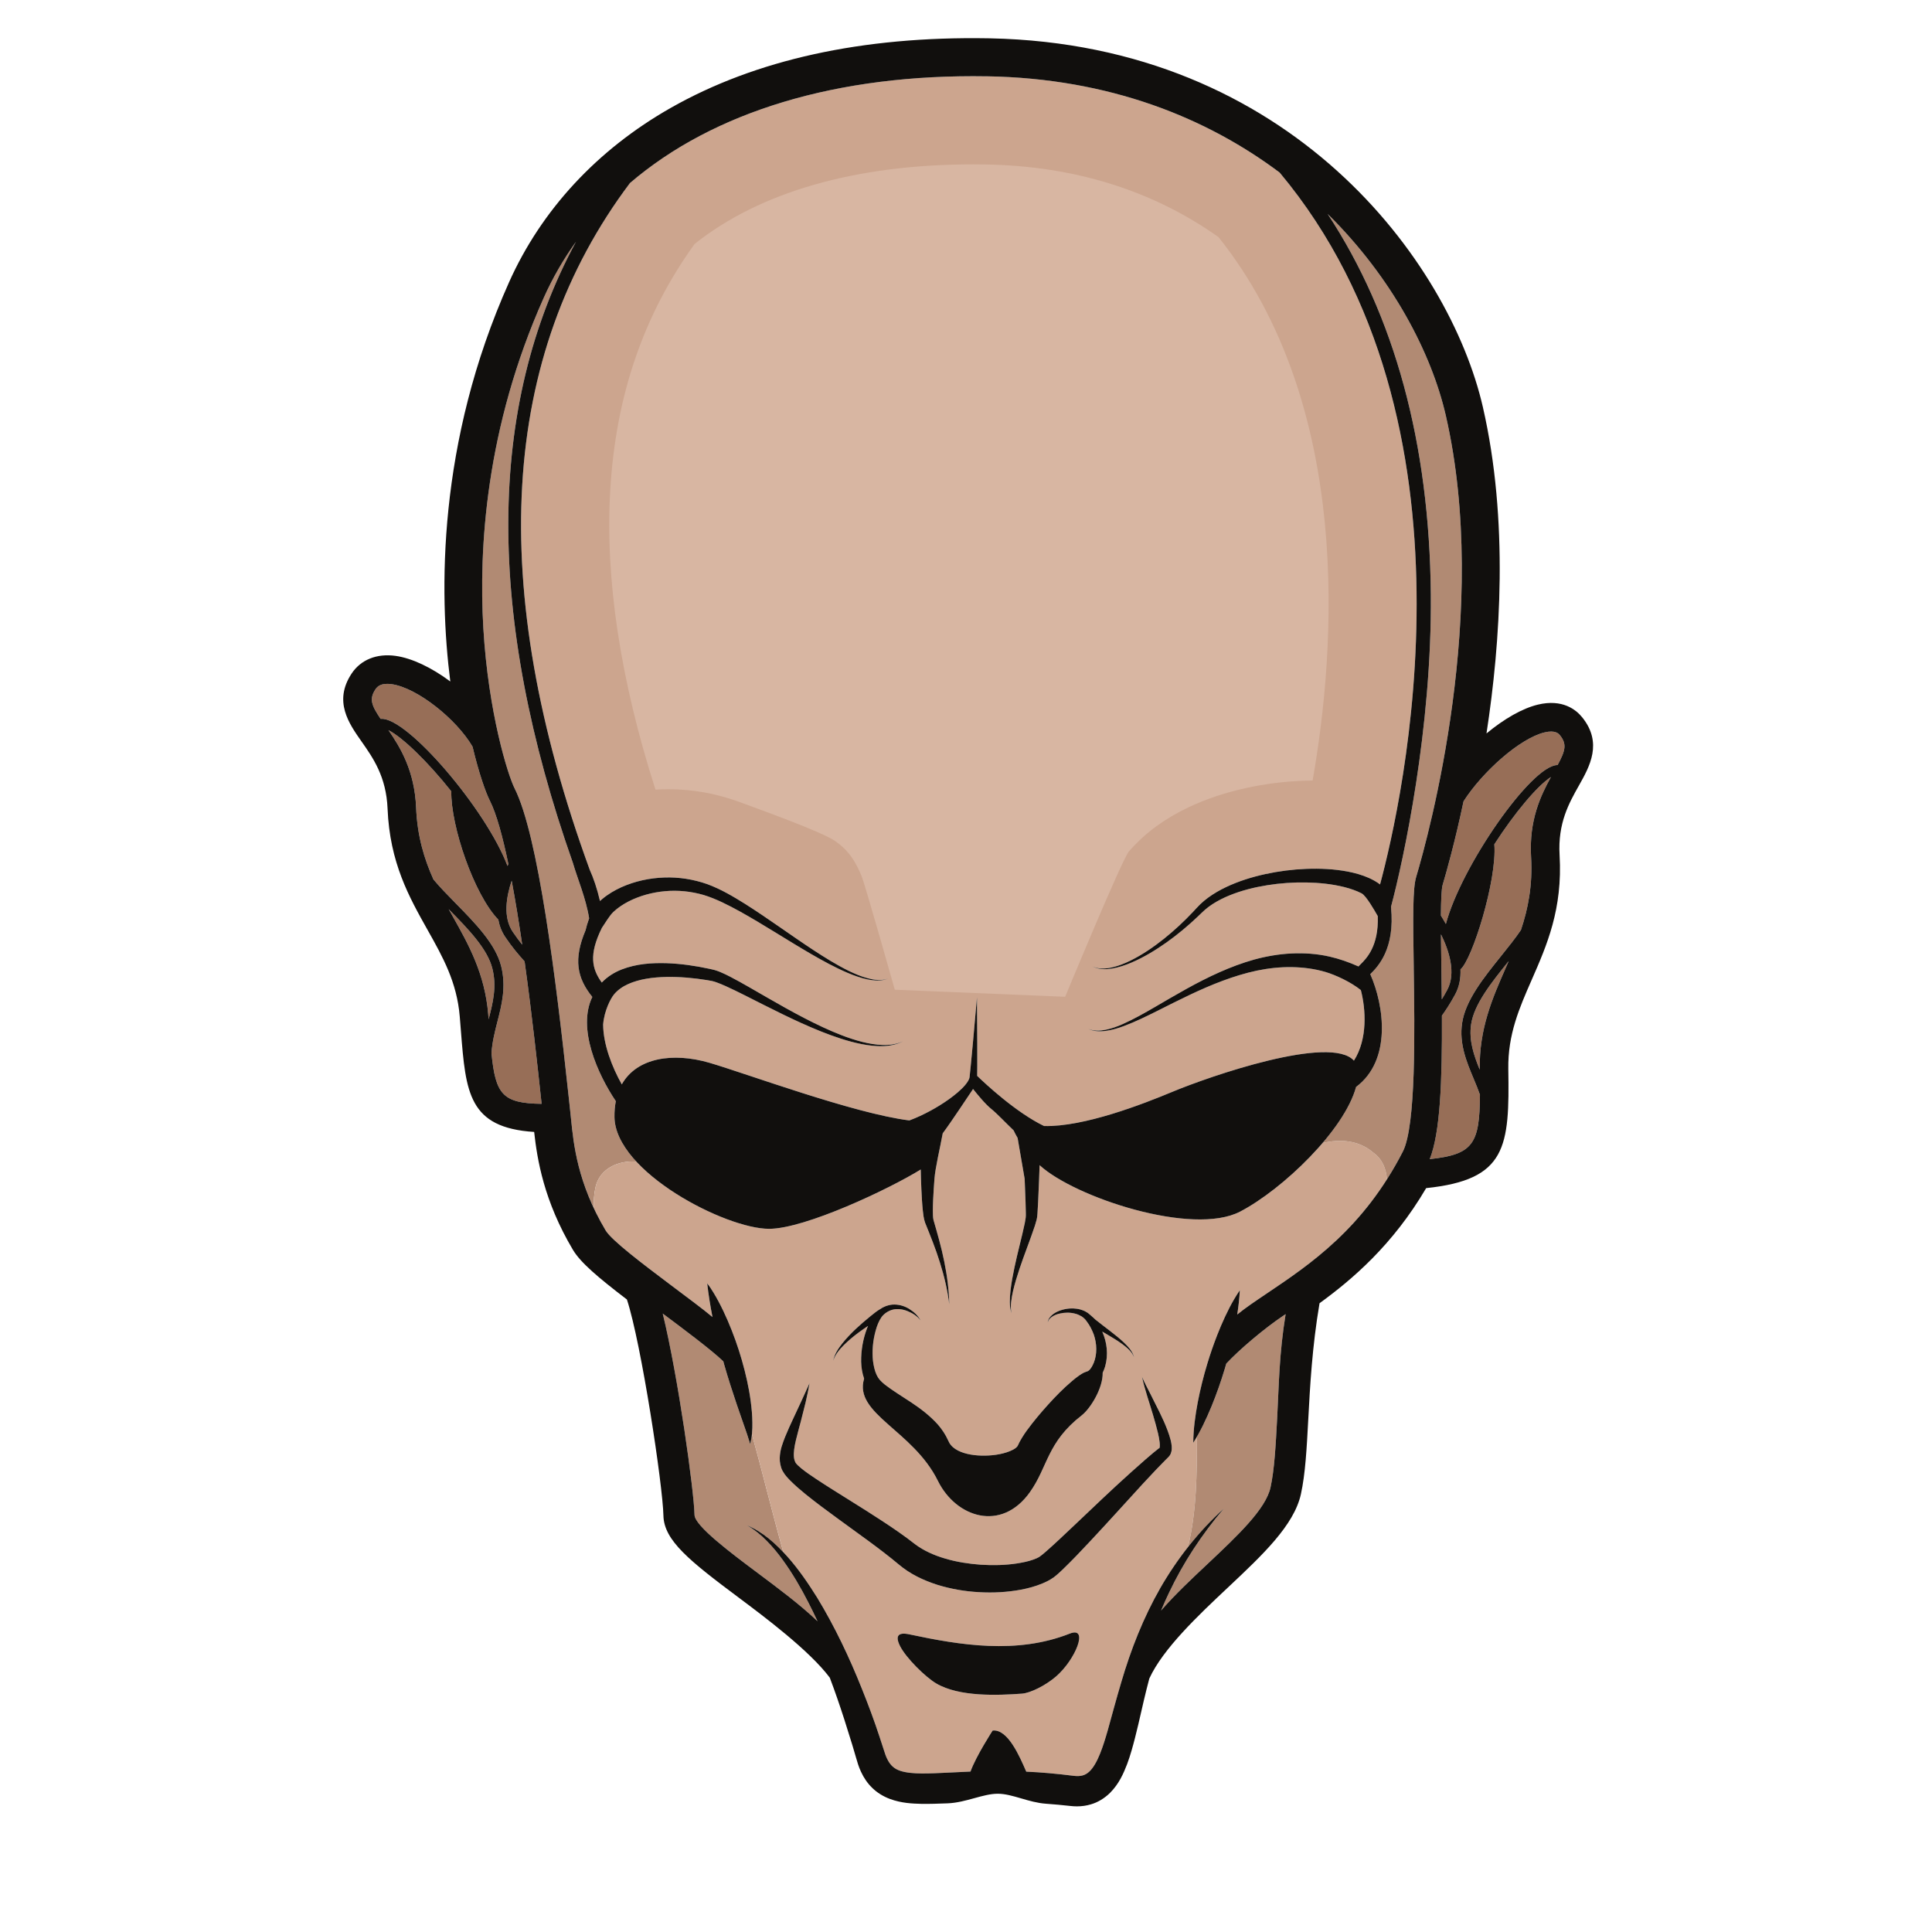 <?xml version="1.0" encoding="UTF-8" standalone="no"?>
<!-- Created with Inkscape (http://www.inkscape.org/) -->

<svg
   version="1.1"
   id="svg2"
   width="800"
   height="800"
   viewBox="0 0 800 800"
   sodipodi:docname="bald-head-publicdomainvectors.org.svg"
   inkscape:version="1.2 (dc2aedaf03, 2022-05-15)"
   xmlns:inkscape="http://www.inkscape.org/namespaces/inkscape"
   xmlns:sodipodi="http://sodipodi.sourceforge.net/DTD/sodipodi-0.dtd"
   xmlns="http://www.w3.org/2000/svg"
   xmlns:svg="http://www.w3.org/2000/svg">
  <defs
     id="defs6">
    <clipPath
       clipPathUnits="userSpaceOnUse"
       id="clipPath18">
      <path
         d="M 0,600 H 600 V 0 H 0 Z"
         id="path16" />
    </clipPath>
  </defs>
  <sodipodi:namedview
     id="namedview4"
     pagecolor="#ffffff"
     bordercolor="#000000"
     borderopacity="0.25"
     inkscape:showpageshadow="2"
     inkscape:pageopacity="0.0"
     inkscape:pagecheckerboard="0"
     inkscape:deskcolor="#d1d1d1"
     showgrid="false"
     inkscape:zoom="1.04625"
     inkscape:cx="400"
     inkscape:cy="400.4779"
     inkscape:window-width="1920"
     inkscape:window-height="1017"
     inkscape:window-x="-8"
     inkscape:window-y="-8"
     inkscape:window-maximized="1"
     inkscape:current-layer="g10">
    <inkscape:page
       x="0"
       y="0"
       id="page8"
       width="800"
       height="800" />
  </sodipodi:namedview>
  <g
     id="g10"
     inkscape:groupmode="layer"
     inkscape:label="Page 1"
     transform="matrix(1.333,0,0,-1.333,0,800)">
    <g
       id="g12">
      <g
         id="g14"
         clip-path="url(#clipPath18)">
        <g
           id="g20"
           transform="translate(233.033,151.576)">
          <path
             d="m 0,0 c -0.663,2.158 -1.309,4.159 -2.057,6.195 l -2.102,6.073 c -1.359,4.053 -2.693,8.124 -3.861,12.242 -0.114,0.4 -0.223,0.801 -0.335,1.202 -3.861,3.682 -12.497,10.117 -18.805,14.826 4.83,-19.799 9.723,-55.143 9.87,-62.55 0.067,-3.411 11.349,-11.845 19.585,-18.004 6.769,-5.062 13.225,-9.876 18.625,-15.021 -0.913,1.952 -1.854,3.891 -2.837,5.807 -2.344,4.599 -4.948,9.072 -7.976,13.247 -1.513,2.085 -3.151,4.085 -4.968,5.917 -1.806,1.843 -3.819,3.5 -6.09,4.803 4.346,-1.776 8.015,-4.905 11.248,-8.331 C 6.805,-21.128 3.96,-9.311 0.543,3.08 0.471,2.049 0.229,0.99 0,0"
             style="fill:#b18a73;fill-opacity:1;fill-rule:nonzero;stroke:none"
             id="path22" />
        </g>
        <g
           id="g24"
           transform="translate(184.993,231.383)">
          <path
             d="M 0,0 C 1.257,5.656 6.928,8.364 12.707,7.919 8.615,12.33 5.952,17.071 5.882,21.761 5.855,23.555 6.007,25.198 6.3,26.712 0.614,35.163 -5.726,49.336 -1,59.083 -5.766,64.989 -6.934,70.774 -3.067,79.869 l -0.012,-0.001 c 0.164,0.808 0.6,2.26 1.09,3.638 -0.987,6.251 -3.713,12.566 -5.021,17.146 h 0.002 c -27.018,76.666 -26.869,141.675 0.941,193.03 -3.881,-5.417 -7.243,-11.212 -10.01,-17.398 -18.127,-40.522 -20.214,-78.177 -18.773,-102.63 1.557,-26.396 7.657,-45.711 9.702,-49.76 7.336,-14.52 12.825,-58.749 16.788,-95.657 C -8.168,26.443 -8,24.872 -7.855,23.561 -7.777,22.846 -7.7,22.089 -7.62,21.292 -6.943,14.58 -5.957,4.972 -0.467,-6.655 -0.635,-4.48 -0.498,-2.242 0,0"
             style="fill:#b18a73;fill-opacity:1;fill-rule:nonzero;stroke:none"
             id="path26" />
        </g>
        <g
           id="g28"
           transform="translate(363.701,148.656)">
          <path
             d="M 0,0 C -0.095,-0.244 -0.239,-0.517 -0.44,-0.779 -0.53,-0.909 -0.662,-1.04 -0.782,-1.161 L -0.939,-1.316 -1.463,-1.837 -2.506,-2.898 -4.595,-5.049 C -5.98,-6.498 -7.352,-7.972 -8.717,-9.454 l -8.169,-8.957 c -2.725,-2.992 -5.469,-5.976 -8.249,-8.943 -2.785,-2.982 -5.559,-5.911 -8.612,-8.842 -0.802,-0.747 -1.513,-1.446 -2.627,-2.291 -0.758,-0.545 -1.249,-0.79 -1.833,-1.116 -0.561,-0.28 -1.127,-0.556 -1.682,-0.779 -2.234,-0.934 -4.419,-1.498 -6.61,-1.927 -4.375,-0.808 -8.724,-1.035 -13.065,-0.782 -4.338,0.232 -8.665,0.966 -12.915,2.273 -4.22,1.349 -8.441,3.281 -12.091,6.385 -5.94,4.968 -12.621,9.589 -19.144,14.382 -3.283,2.393 -6.558,4.819 -9.785,7.422 -1.605,1.33 -3.194,2.656 -4.76,4.238 -0.783,0.831 -1.556,1.563 -2.352,2.982 -0.22,0.392 -0.307,0.687 -0.43,1.018 -0.102,0.332 -0.199,0.664 -0.264,1.001 -0.133,0.67 -0.196,1.346 -0.179,1.985 0.074,2.577 0.916,4.599 1.666,6.548 0.794,1.937 1.625,3.791 2.493,5.63 1.737,3.671 3.423,7.345 5.104,11.066 -0.344,-2.013 -0.787,-4.003 -1.231,-5.997 -0.476,-1.984 -0.984,-3.962 -1.495,-5.932 -0.509,-1.968 -1.084,-3.913 -1.524,-5.832 -0.447,-1.898 -0.765,-3.835 -0.59,-5.327 0.037,-0.374 0.125,-0.706 0.232,-1.018 0.05,-0.157 0.122,-0.302 0.186,-0.449 0.077,-0.133 0.162,-0.317 0.218,-0.351 0.239,-0.329 0.952,-1.017 1.638,-1.565 1.417,-1.161 3.066,-2.275 4.707,-3.362 3.297,-2.195 6.734,-4.302 10.156,-6.452 3.427,-2.145 6.878,-4.293 10.294,-6.548 3.428,-2.242 6.825,-4.566 10.168,-7.187 2.659,-2.005 5.95,-3.492 9.455,-4.5 3.503,-1.039 7.226,-1.61 10.965,-1.883 3.739,-0.229 7.538,-0.168 11.148,0.381 1.79,0.276 3.575,0.628 5.109,1.186 0.394,0.131 0.745,0.285 1.1,0.433 0.311,0.147 0.729,0.355 0.795,0.401 0.524,0.346 1.317,1.011 2.019,1.616 2.919,2.539 5.841,5.37 8.774,8.12 l 8.811,8.353 c 2.939,2.794 5.94,5.535 8.966,8.264 1.513,1.365 3.037,2.722 4.584,4.064 l 2.347,1.998 1.213,0.971 0.615,0.481 0.075,0.058 c 0.028,0.121 0.053,0.28 0.058,0.447 0.018,0.376 -0.003,0.811 -0.052,1.259 -0.097,0.902 -0.283,1.854 -0.502,2.806 -0.454,1.907 -1.007,3.84 -1.576,5.775 -1.142,3.867 -2.517,7.722 -3.392,11.711 0.832,-1.856 1.763,-3.652 2.698,-5.456 C -5.32,16.5 -4.414,14.681 -3.52,12.843 -2.622,11.004 -1.759,9.141 -1.025,7.175 -0.656,6.19 -0.312,5.186 -0.04,4.097 0.094,3.55 0.207,2.979 0.268,2.344 0.306,1.698 0.37,1.001 0,0 m -35.676,-69.294 c -3.279,-2.82 -7.966,-5.131 -10.565,-5.319 -7.535,-0.545 -19.5,-1.051 -26.663,3.189 -3.385,2.004 -9.355,7.914 -11.196,11.563 -1.609,3.194 -0.63,4.408 2.87,3.664 15.816,-3.365 33.342,-6.271 49.852,0.239 6.054,2.388 1.723,-8.159 -4.298,-13.336 m -66.402,103.45 c 1.277,1.597 2.691,3.083 4.178,4.484 1.489,1.395 3.036,2.732 4.625,4.015 1.05,0.845 2.009,1.661 3.304,2.375 0.235,0.16 0.471,0.314 0.741,0.423 0.489,0.267 1.019,0.447 1.559,0.577 0.013,0.005 0.024,0.01 0.039,0.014 l -0.005,-0.006 c 0.375,0.088 0.756,0.157 1.133,0.197 1.885,0.134 3.699,-0.399 5.195,-1.307 1.493,-0.914 2.804,-2.133 3.61,-3.632 -1.039,1.336 -2.489,2.268 -3.989,2.873 -1.49,0.635 -3.13,0.842 -4.591,0.525 -1.43,-0.347 -2.765,-1.228 -3.586,-2.353 -0.844,-1.201 -1.427,-2.702 -1.835,-4.23 -0.85,-3.052 -1.146,-6.325 -0.814,-9.399 0.199,-1.523 0.526,-3.004 1.096,-4.254 0.165,-0.29 0.302,-0.604 0.473,-0.877 l 0.556,-0.745 0.746,-0.753 0.853,-0.729 c 4.897,-3.807 11.431,-6.778 16.46,-12.414 1.232,-1.439 2.337,-3.058 3.148,-4.881 l 0.432,-0.857 c 0.162,-0.215 0.279,-0.454 0.478,-0.653 0.34,-0.43 0.806,-0.804 1.313,-1.154 2.098,-1.397 5.17,-2.002 8.162,-2.067 3,-0.075 6.181,0.324 8.774,1.369 0.625,0.264 1.232,0.56 1.675,0.882 0.45,0.313 0.722,0.654 0.761,0.75 l 0.63,1.299 c 0.232,0.445 0.474,0.821 0.712,1.234 0.474,0.81 0.99,1.521 1.504,2.256 2.082,2.853 4.3,5.476 6.609,8.034 2.316,2.557 4.704,5.01 7.405,7.297 l 1.03,0.855 1.116,0.831 c 0.368,0.276 0.858,0.549 1.284,0.814 0.215,0.134 0.631,0.289 0.946,0.408 l 0.465,0.163 c 0.011,0.014 0.023,0.022 0.036,0.024 0.13,0.018 0.624,0.335 0.959,0.868 0.373,0.486 0.687,1.118 0.963,1.764 1.062,2.68 0.985,5.892 -0.011,8.776 -0.546,1.43 -1.239,2.848 -2.22,4.099 -0.452,0.683 -0.92,1.069 -1.528,1.51 -0.632,0.351 -1.311,0.699 -2.071,0.865 -1.499,0.399 -3.158,0.397 -4.728,0.027 -0.791,-0.167 -1.567,-0.448 -2.249,-0.885 -0.676,-0.426 -1.311,-1.037 -1.49,-1.884 0.031,0.867 0.582,1.648 1.229,2.222 0.652,0.594 1.432,1.035 2.25,1.361 1.642,0.647 3.445,0.912 5.266,0.701 0.914,-0.073 1.823,-0.356 2.703,-0.741 0.414,-0.246 0.864,-0.455 1.242,-0.777 0.17,-0.137 0.336,-0.28 0.495,-0.423 l 0.005,-10e-4 c 1.155,-1.049 1.004,-0.836 1.63,-1.469 1.442,-1.16 2.94,-2.286 4.429,-3.437 1.487,-1.153 2.978,-2.322 4.363,-3.624 1.346,-1.298 2.733,-2.773 3.192,-4.623 -0.689,1.767 -2.181,2.981 -3.645,4.081 -1.498,1.09 -3.095,2.046 -4.704,2.996 -0.509,0.301 -1.024,0.601 -1.537,0.9 1.469,-3.309 1.952,-7.156 0.893,-10.849 -0.208,-0.649 -0.441,-1.3 -0.757,-1.939 0.124,-4.746 -3.775,-11.099 -6.507,-13.223 -10.809,-8.406 -10.467,-15.931 -16.084,-23.848 -8.904,-12.551 -22.988,-7.863 -28.593,3.501 -7.771,15.752 -26.233,20.821 -22.92,31.732 -0.616,1.761 -0.866,3.524 -0.918,5.247 -0.047,3.661 0.591,7.19 1.88,10.533 0.083,0.205 0.176,0.408 0.265,0.612 -0.995,-0.666 -1.979,-1.348 -2.944,-2.058 -1.602,-1.191 -3.137,-2.468 -4.556,-3.87 -1.399,-1.402 -2.725,-2.969 -3.328,-4.912 0.37,2.006 1.543,3.792 2.798,5.38 M 62.876,93.463 C 58.33,97.36 52.607,97.71 47.131,96.438 39.57,87.582 29.51,79.301 21.546,75.139 6.749,67.406 -29.939,79.571 -40.766,89.551 l -0.149,-4.247 -0.306,-7.129 -0.204,-3.597 c -0.028,-0.324 -0.034,-0.583 -0.082,-0.959 -0.047,-0.408 -0.124,-0.732 -0.197,-1.068 -0.161,-0.636 -0.337,-1.238 -0.526,-1.821 -1.537,-4.613 -3.308,-8.953 -4.795,-13.446 -0.747,-2.237 -1.444,-4.491 -1.976,-6.782 -0.261,-1.146 -0.483,-2.301 -0.606,-3.469 -0.117,-1.165 -0.154,-2.355 0.138,-3.51 -0.423,1.115 -0.526,2.334 -0.544,3.528 -0.01,1.199 0.081,2.397 0.213,3.588 0.275,2.379 0.718,4.734 1.211,7.07 0.975,4.663 2.269,9.303 3.222,13.837 0.116,0.564 0.208,1.116 0.278,1.642 0.024,0.248 0.053,0.507 0.047,0.691 l -0.002,0.816 -0.088,3.512 -0.275,7.089 -2.19,12.709 c -0.505,0.849 -0.915,1.636 -1.241,2.352 -2.746,2.633 -5.214,5.275 -6.882,6.612 -1.935,1.552 -4.352,4.536 -5.721,6.248 -0.088,-0.14 -0.176,-0.278 -0.263,-0.413 -1.15,-1.655 -6.126,-9.277 -9.15,-13.362 -0.854,-4.593 -2.3,-10.65 -2.565,-14.063 -0.17,-2.201 -0.319,-4.402 -0.418,-6.593 -0.05,-1.095 -0.083,-2.187 -0.087,-3.263 0.002,-1.052 0.015,-2.201 0.19,-2.951 1.212,-4.212 2.483,-8.579 3.349,-12.957 0.899,-4.384 1.473,-8.838 1.56,-13.283 -0.545,4.414 -1.566,8.731 -2.891,12.941 -1.307,4.236 -2.948,8.269 -4.634,12.448 -0.466,1.381 -0.535,2.478 -0.681,3.633 -0.121,1.141 -0.209,2.269 -0.282,3.394 -0.143,2.249 -0.234,4.487 -0.307,6.724 -0.028,0.914 -0.041,1.825 -0.064,2.737 -9.643,-5.975 -35.851,-18.413 -47.107,-18.43 -9.784,-0.015 -30.457,9.277 -41.21,20.867 -5.779,0.444 -11.45,-2.263 -12.707,-7.919 -0.498,-2.242 -0.635,-4.481 -0.467,-6.656 1.033,-2.188 2.209,-4.441 3.591,-6.768 1.866,-3.142 11.73,-10.569 19.656,-16.537 6.041,-4.549 10.412,-7.77 13.552,-10.389 -0.683,3.423 -1.23,6.889 -1.649,10.447 0.722,-0.863 1.314,-1.818 1.896,-2.758 0.588,-0.941 1.121,-1.906 1.64,-2.873 1.035,-1.939 1.967,-3.915 2.837,-5.915 1.722,-4.005 3.192,-8.099 4.394,-12.282 1.197,-4.184 2.179,-8.437 2.76,-12.799 0.275,-2.184 0.499,-4.377 0.514,-6.61 0.032,-1.104 -0.019,-2.235 -0.12,-3.352 -0.003,-0.078 -0.016,-0.157 -0.021,-0.235 3.417,-12.391 6.262,-24.208 9.754,-36.674 0.4,-0.424 0.797,-0.85 1.183,-1.282 3.536,-3.954 6.525,-8.343 9.329,-12.818 5.484,-9.036 10.015,-18.599 13.916,-28.381 1.968,-4.887 3.808,-9.825 5.45,-14.828 l 1.225,-3.754 c 0.424,-1.336 0.733,-2.314 1.213,-3.257 0.95,-1.883 2.137,-2.961 3.987,-3.586 1.853,-0.622 4.255,-0.81 6.716,-0.829 2.475,-0.018 5.049,0.11 7.644,0.235 2.476,0.126 4.974,0.254 7.481,0.355 1.7,4.773 6.879,12.742 6.879,12.742 4.736,0.536 8.417,-8.122 10.441,-12.77 2.299,-0.106 4.594,-0.249 6.887,-0.452 2.643,-0.23 5.281,-0.514 7.911,-0.851 2.042,-0.231 3.446,0.088 4.764,1.305 1.339,1.227 2.45,3.333 3.352,5.561 0.91,2.247 1.651,4.684 2.36,7.147 1.381,4.951 2.736,10.034 4.242,15.083 2.963,10.117 6.871,20.086 12.138,29.278 2.556,4.421 5.419,8.655 8.562,12.65 C 8.017,-18.109 8.113,-6.439 8.116,5.253 7.744,4.607 7.377,3.96 6.975,3.322 c 0.032,4.293 0.621,8.426 1.38,12.509 0.782,4.076 1.783,8.09 2.982,12.045 0.904,2.99 1.923,5.948 3.064,8.867 v 0.002 c 0,0 10e-4,0 10e-4,0.001 0.368,0.942 0.748,1.878 1.143,2.811 1.641,3.817 3.463,7.595 5.891,11.137 -0.125,-2.57 -0.419,-5.07 -0.8,-7.541 2.557,2.088 5.53,4.084 9.346,6.652 11.589,7.797 25.644,17.258 37.163,35.349 -0.28,3.341 -1.433,6.284 -4.269,8.309"
             style="fill:#cca58e;fill-opacity:1;fill-rule:nonzero;stroke:none"
             id="path30" />
        </g>
        <g
           id="g32"
           transform="translate(449.121,471.076)">
          <path
             d="M 0,0 C -4.385,19.126 -16.459,42.65 -36.706,62.62 -15.87,30.937 -5.101,-8.63 -4.655,-55.439 c 0.397,-41.76 -8.538,-82.859 -12.371,-97.191 1.341,-13.138 -4.15,-18.642 -6.439,-20.906 4.363,-9.834 6.65,-26.778 -4.407,-35.028 -1.451,-5.363 -5.38,-11.518 -10.417,-17.418 5.476,1.273 11.199,0.922 15.745,-2.974 2.836,-2.025 3.989,-4.969 4.271,-8.31 1.707,2.683 3.36,5.551 4.94,8.636 4.117,8.036 3.666,37.574 3.368,57.12 -0.244,16.025 -0.322,24.555 0.757,28.177 C -5.238,-130.003 13.858,-60.451 0,0"
             style="fill:#b18a73;fill-opacity:1;fill-rule:nonzero;stroke:none"
             id="path34" />
        </g>
        <g
           id="g36"
           transform="translate(380.096,131.463)">
          <path
             d="m 0,0 c -6.765,-7.98 -12.506,-16.698 -16.928,-26.014 -0.89,-1.844 -1.714,-3.715 -2.502,-5.599 4.338,4.98 9.402,9.734 14.493,14.525 9.269,8.725 18.024,16.964 19.508,23.709 1.215,5.518 1.614,13.006 2.075,21.678 0.549,10.308 0.599,19.705 2.625,32.169 -0.297,-0.199 -0.594,-0.4 -0.887,-0.597 C 12.69,56.04 4.958,49.542 0.834,45.102 0.674,44.546 0.52,43.988 0.352,43.435 -0.835,39.486 -2.205,35.592 -3.778,31.756 -5.092,28.6 -6.534,25.479 -8.278,22.446 -8.281,10.754 -8.378,-0.916 -11.085,-11.933 -7.713,-7.646 -4.017,-3.638 0,0"
             style="fill:#b18a73;fill-opacity:1;fill-rule:nonzero;stroke:none"
             id="path38" />
        </g>
        <g
           id="g40"
           transform="translate(162.963,301.491)">
          <path
             d="m 0,0 c -0.159,0.182 -0.323,0.367 -0.493,0.561 -1.463,1.657 -3.284,3.72 -5.536,7.057 -1.118,1.657 -1.788,3.482 -2.136,5.373 -0.001,0.002 -0.002,0.004 -0.004,0.006 -7.512,7.728 -14.79,29.026 -14.604,39.86 -7.209,9.05 -15.022,16.693 -19.525,18.998 3.719,-5.387 8.131,-12.673 8.594,-24.034 0.364,-8.932 2.544,-16.029 5.385,-22.343 1.991,-2.395 4.425,-4.878 6.923,-7.426 6.09,-6.209 12.388,-12.628 14.119,-19.548 1.601,-6.397 0.194,-11.889 -1.168,-17.2 -0.805,-3.143 -1.619,-6.346 -1.843,-9.817 1.277,-12.683 3.341,-15.567 15.572,-15.717 -0.051,0.463 -0.102,0.942 -0.156,1.442 C 4.108,-33.281 2.33,-16.73 0,0"
             style="fill:#976e57;fill-opacity:1;fill-rule:nonzero;stroke:none"
             id="path42" />
        </g>
        <g
           id="g44"
           transform="translate(151.789,283.528)">
          <path
             d="m 0,0 c 1.329,5.187 2.58,10.091 1.156,15.78 -1.545,6.175 -7.569,12.317 -13.394,18.256 -0.059,0.06 -0.117,0.118 -0.176,0.178 0.411,-0.735 0.822,-1.469 1.233,-2.2 C -6.265,23.27 -1.182,14.227 -0.131,1.61 -0.085,1.061 -0.043,0.531 0,0"
             style="fill:#976e57;fill-opacity:1;fill-rule:nonzero;stroke:none"
             id="path46" />
        </g>
        <g
           id="g48"
           transform="translate(360.13,150.225)">
          <path
             d="M 0,0 C 0.015,-0.031 0.047,0.038 0.078,0.159 0.071,0.149 0.06,0.136 0.054,0.129 0.011,0.064 -0.001,0.011 0,0"
             style="fill:#c0935c;fill-opacity:1;fill-rule:nonzero;stroke:none"
             id="path50" />
        </g>
        <g
           id="g52"
           transform="translate(456.977,281.917)">
          <path
             d="m 0,0 c -0.733,-4.982 0.861,-9.594 2.684,-14.046 -0.001,0.025 -0.001,0.048 -0.001,0.073 -0.203,12.658 3.962,22.158 7.99,31.347 0.337,0.768 0.674,1.539 1.01,2.312 C 11.63,19.621 11.577,19.556 11.524,19.49 6.314,13.004 0.928,6.297 0,0"
             style="fill:#976e57;fill-opacity:1;fill-rule:nonzero;stroke:none"
             id="path54" />
        </g>
        <g
           id="g56"
           transform="translate(475.603,334.019)">
          <path
             d="M 0,0 C -0.663,11.349 3.007,19.034 6.176,24.763 1.916,22.017 -5.123,13.608 -11.411,3.865 c 0.893,-11.162 -6.936,-35.965 -10.515,-38.85 -0.001,10e-4 -0.002,0.002 -0.003,0.002 0.11,-2.67 -0.326,-5.331 -1.636,-7.76 -1.589,-2.944 -2.964,-4.977 -4.126,-6.611 0.102,-20.418 -0.526,-36.428 -3.785,-44.582 13.428,1.457 15.513,4.647 15.597,20.014 -0.561,1.614 -1.237,3.24 -1.928,4.891 -2.243,5.364 -4.563,10.91 -3.616,17.342 1.039,7.056 6.671,14.067 12.116,20.848 2.237,2.783 4.414,5.496 6.159,8.075 C -0.945,-16.202 0.522,-8.925 0,0"
             style="fill:#976e57;fill-opacity:1;fill-rule:nonzero;stroke:none"
             id="path58" />
        </g>
        <g
           id="g60"
           transform="translate(183.194,329.975)">
          <path
             d="m 0,0 -0.001,-0.002 c 1.129,-2.467 2.301,-5.869 3.187,-9.709 0.209,0.194 0.419,0.385 0.632,0.568 1.884,1.59 3.936,2.78 6.051,3.743 4.245,1.888 8.772,2.842 13.305,2.996 4.536,0.16 9.068,-0.561 13.32,-2.055 4.265,-1.568 7.996,-3.803 11.666,-6.08 7.295,-4.609 14.157,-9.695 21.282,-14.378 3.561,-2.335 7.177,-4.597 10.989,-6.475 1.908,-0.924 3.869,-1.76 5.917,-2.311 2.03,-0.532 4.23,-0.822 6.273,-0.112 -2.002,-0.827 -4.265,-0.662 -6.354,-0.234 -2.112,0.445 -4.146,1.182 -6.131,2.011 -3.961,1.686 -7.731,3.766 -11.441,5.913 -7.414,4.305 -14.576,9.019 -21.983,13.14 -3.694,2.028 -7.481,3.983 -11.328,5.151 C 31.505,-6.707 27.417,-6.287 23.42,-6.65 19.426,-7 15.493,-8.078 12.014,-9.865 10.287,-10.767 8.673,-11.847 7.355,-13.094 6.073,-14.297 4.692,-16.742 3.767,-18.057 -0.361,-26.431 0.69,-30.803 3.739,-35.032 c 1.797,1.877 3.996,3.212 6.228,4.08 4.614,1.772 9.304,2.051 13.826,1.934 4.537,-0.156 8.975,-0.799 13.335,-1.74 l 0.817,-0.181 c 0.263,-0.06 0.541,-0.124 0.885,-0.217 0.627,-0.181 1.188,-0.394 1.733,-0.616 1.08,-0.454 2.089,-0.951 3.083,-1.461 1.982,-1.026 3.895,-2.108 5.799,-3.194 7.594,-4.357 15.074,-8.807 22.957,-12.477 3.939,-1.818 7.973,-3.466 12.174,-4.545 2.097,-0.534 4.242,-0.909 6.408,-0.981 2.157,-0.055 4.369,0.222 6.349,1.168 -1.925,-1.054 -4.155,-1.465 -6.349,-1.526 -2.204,-0.05 -4.406,0.213 -6.567,0.639 -4.324,0.861 -8.501,2.308 -12.584,3.925 -8.162,3.27 -15.96,7.349 -23.746,11.266 -1.945,0.974 -3.893,1.938 -5.843,2.813 -0.973,0.436 -1.952,0.85 -2.907,1.189 -0.976,0.359 -1.742,0.495 -2.88,0.675 -4.22,0.68 -8.493,1.066 -12.693,0.988 -4.175,-0.095 -8.375,-0.651 -11.868,-2.233 -1.738,-0.785 -3.233,-1.855 -4.33,-3.165 -1.09,-1.314 -3.05,-5.089 -3.404,-9.361 0.037,-6.185 2.76,-13.246 5.796,-18.619 4.7,8.373 15.982,9.983 27.209,6.713 11.293,-3.292 45,-15.798 62.103,-17.91 0.083,0.03 0.168,0.057 0.251,0.088 2.098,0.792 4.172,1.762 6.189,2.849 2.018,1.089 3.984,2.296 5.848,3.626 1.852,1.331 3.65,2.787 5.061,4.432 0.679,0.813 1.281,1.714 1.369,2.45 l 0.368,3.524 0.669,7.085 1.267,14.187 0.085,-14.247 0.006,-7.129 -0.027,-3.03 c 2.5,-2.421 12.087,-11.387 20.785,-15.575 12.374,-0.321 30.696,6.804 39.846,10.623 11.591,4.838 49.138,17.84 56.401,9.687 4.281,6.707 3.706,15.915 2.152,21.918 -3.165,2.535 -7.837,4.687 -10.95,5.612 -3.398,1.006 -6.957,1.462 -10.543,1.522 -3.589,0.051 -7.214,-0.346 -10.798,-1.084 -3.582,-0.763 -7.119,-1.852 -10.597,-3.146 -6.97,-2.583 -13.664,-6.019 -20.402,-9.404 -3.378,-1.678 -6.779,-3.358 -10.34,-4.681 -1.774,-0.667 -3.611,-1.216 -5.497,-1.477 -1.868,-0.267 -3.864,-0.223 -5.578,0.62 1.763,-0.73 3.71,-0.645 5.519,-0.271 1.826,0.37 3.588,1.017 5.292,1.784 3.418,1.517 6.677,3.389 9.933,5.269 6.498,3.787 13.011,7.673 20.004,10.778 3.492,1.552 7.095,2.919 10.831,3.961 3.739,1.018 7.612,1.698 11.551,1.89 3.934,0.184 7.943,-0.075 11.841,-0.968 3.094,-0.708 6.099,-1.763 8.995,-3.063 0.188,0.201 0.388,0.405 0.608,0.623 1.861,1.841 5.712,5.675 5.386,15.008 -1.028,1.8 -3.619,6.362 -5.037,7.081 -1.603,0.824 -3.426,1.451 -5.31,1.931 -3.784,0.954 -7.811,1.366 -11.837,1.444 -4.033,0.072 -8.097,-0.209 -12.1,-0.842 -3.999,-0.641 -7.957,-1.625 -11.685,-3.136 -1.864,-0.752 -3.659,-1.653 -5.328,-2.727 -0.831,-0.541 -1.627,-1.129 -2.372,-1.77 -0.721,-0.619 -1.461,-1.384 -2.229,-2.109 -3.05,-2.897 -6.283,-5.593 -9.702,-8.027 -3.424,-2.422 -7.028,-4.619 -10.891,-6.271 -1.93,-0.818 -3.933,-1.496 -6.007,-1.851 -2.047,-0.332 -4.284,-0.354 -6.135,0.663 1.904,-0.909 4.081,-0.755 6.069,-0.323 2.011,0.46 3.936,1.234 5.785,2.142 3.697,1.832 7.117,4.184 10.344,6.747 3.221,2.575 6.242,5.395 9.063,8.39 0.705,0.742 1.369,1.516 2.179,2.302 0.79,0.763 1.633,1.464 2.51,2.11 1.76,1.28 3.641,2.36 5.585,3.278 3.89,1.843 7.997,3.112 12.163,4.027 4.171,0.908 8.418,1.45 12.701,1.62 4.284,0.159 8.61,-0.018 12.958,-0.846 2.172,-0.426 4.354,-1.016 6.514,-1.971 1.162,-0.524 2.352,-1.164 3.469,-2.015 6.886,25.582 33.749,143.5 -31.175,221.12 -22.699,17.029 -52.842,29.259 -90.859,29.913 C 76.792,247.258 38.391,235.498 12.504,213.334 -27.944,159.555 -32.149,88.105 0,0"
             style="fill:#cca58e;fill-opacity:1;fill-rule:nonzero;stroke:none"
             id="path62" />
        </g>
        <g
           id="g64"
           transform="translate(330.878,290.513)">
          <path
             d="m 0,0 -52.925,2.198 c 0,0 -9.122,32.344 -10.303,35.258 -2.511,6.195 -5.296,8.893 -8.261,10.945 -4.178,2.894 -23.595,9.864 -30.242,12.309 l -0.381,0.139 c -6.846,2.403 -13.963,3.623 -21.155,3.623 -0.735,0 -1.472,-0.014 -2.208,-0.039 -0.598,-0.02 -1.194,-0.049 -1.789,-0.084 -10.945,34.205 -15.667,65.443 -14.047,93.048 1.72,29.312 10.295,54.354 26.193,76.449 20.305,16.193 50.139,24.733 86.534,24.733 1.293,0 2.6,-0.011 3.907,-0.033 27.572,-0.473 51.891,-8.065 72.325,-22.57 C 89.583,183.31 84.037,107.901 76.865,67.175 75.862,67.167 74.861,67.144 73.862,67.106 67.933,66.871 62.068,66.123 56.355,64.881 49.668,63.413 43.778,61.442 38.295,58.847 34.722,57.158 31.359,55.175 28.312,52.958 l -0.134,-0.1 C 26.279,51.461 24.493,49.955 22.871,48.385 21.73,47.276 20.852,46.319 20.27,45.686 L 19.872,45.254 C 17.785,43.04 0,0 0,0"
             style="fill:#d8b6a2;fill-opacity:1;fill-rule:nonzero;stroke:none"
             id="path66" />
        </g>
        <g
           id="g68"
           transform="translate(118.355,376.846)">
          <path
             d="m 0,0 c 8.094,0.647 32.776,-28.297 39.299,-45.701 0.089,0.207 0.179,0.414 0.266,0.613 -1.775,8.553 -3.703,15.61 -5.741,19.646 -1.277,2.526 -3.372,8.362 -5.388,16.811 C 23.46,-0.103 11.263,9.664 3.296,10.776 0.034,11.23 -1.139,10.072 -1.739,9.162 -3.699,6.184 -2.974,4.203 -0.11,-0.018 -0.073,-0.013 -0.038,-0.002 0,0"
             style="fill:#976e57;fill-opacity:1;fill-rule:nonzero;stroke:none"
             id="path70" />
        </g>
        <g
           id="g72"
           transform="translate(449.55,292.617)">
          <path
             d="M 0,0 C 2.853,5.286 0.555,12.281 -1.936,17.306 -1.91,13.983 -1.856,10.461 -1.805,7.079 -1.753,3.661 -1.707,0.331 -1.676,-2.904 -1.145,-2.043 -0.589,-1.091 0,0"
             style="fill:#976e57;fill-opacity:1;fill-rule:nonzero;stroke:none"
             id="path74" />
        </g>
        <g
           id="g76"
           transform="translate(159.277,310.691)">
          <path
             d="M 0,0 C 1.079,-1.599 2.058,-2.895 2.943,-3.991 1.937,2.884 0.841,9.66 -0.331,15.875 -2.021,10.826 -3.042,4.506 0,0"
             style="fill:#976e57;fill-opacity:1;fill-rule:nonzero;stroke:none"
             id="path78" />
        </g>
        <g
           id="g80"
           transform="translate(484.558,371.781)">
          <path
             d="m 0,0 c -0.337,0.416 -1.367,1.681 -4.779,0.854 -7.695,-1.864 -19.283,-12.251 -25.142,-21.395 -2.67,-12.616 -5.273,-21.859 -6.49,-25.948 -0.373,-1.251 -0.516,-4.892 -0.544,-9.556 0.462,-0.728 0.991,-1.609 1.541,-2.603 4.771,17.96 26.501,49.185 34.588,49.361 0.039,0 0.074,-0.006 0.112,-0.006 C 1.718,-4.812 2.244,-2.769 0,0"
             style="fill:#976e57;fill-opacity:1;fill-rule:nonzero;stroke:none"
             id="path82" />
        </g>
        <g
           id="g84"
           transform="translate(328.025,79.362)">
          <path
             d="m 0,0 c -3.279,-2.82 -7.966,-5.131 -10.565,-5.319 -7.536,-0.545 -19.499,-1.051 -26.663,3.189 -3.385,2.004 -9.355,7.914 -11.195,11.563 -1.611,3.194 -0.632,4.408 2.868,3.664 C -29.738,9.732 -12.212,6.826 4.298,13.336 10.352,15.724 6.021,5.177 0,0 m -65.872,102.982 c -1.399,-1.402 -2.726,-2.969 -3.328,-4.912 0.369,2.006 1.543,3.792 2.798,5.38 1.277,1.597 2.691,3.083 4.175,4.484 1.493,1.395 3.039,2.732 4.627,4.015 1.052,0.845 2.011,1.661 3.305,2.375 0.232,0.16 0.471,0.314 0.74,0.423 0.491,0.267 1.019,0.447 1.559,0.577 0.014,0.005 0.025,0.01 0.039,0.014 l -0.003,-0.006 c 0.375,0.088 0.755,0.157 1.132,0.197 1.885,0.134 3.7,-0.399 5.196,-1.307 1.491,-0.914 2.803,-2.133 3.609,-3.632 -1.04,1.336 -2.489,2.268 -3.989,2.873 -1.49,0.635 -3.131,0.842 -4.591,0.525 -1.431,-0.347 -2.765,-1.228 -3.586,-2.353 -0.844,-1.201 -1.427,-2.702 -1.834,-4.23 -0.851,-3.053 -1.146,-6.325 -0.815,-9.399 0.199,-1.523 0.525,-3.004 1.096,-4.254 0.164,-0.29 0.303,-0.606 0.471,-0.877 l 0.559,-0.745 0.746,-0.753 0.852,-0.731 c 4.898,-3.805 11.43,-6.776 16.46,-12.412 1.232,-1.439 2.338,-3.058 3.148,-4.881 l 0.432,-0.857 c 0.162,-0.215 0.279,-0.454 0.478,-0.653 0.34,-0.43 0.806,-0.804 1.313,-1.156 2.097,-1.395 5.17,-2 8.162,-2.065 3,-0.075 6.181,0.324 8.773,1.369 0.626,0.264 1.233,0.56 1.676,0.882 0.449,0.313 0.722,0.654 0.761,0.75 l 0.63,1.299 c 0.232,0.445 0.473,0.821 0.712,1.234 0.475,0.81 0.99,1.521 1.504,2.256 2.082,2.853 4.3,5.476 6.609,8.034 2.315,2.557 4.704,5.01 7.405,7.297 l 1.03,0.855 1.116,0.831 c 0.368,0.276 0.858,0.549 1.284,0.814 0.215,0.134 0.631,0.289 0.946,0.408 l 0.465,0.161 c 0.011,0.016 0.023,0.024 0.036,0.026 0.13,0.018 0.624,0.335 0.959,0.868 0.373,0.486 0.687,1.118 0.963,1.764 1.062,2.68 0.984,5.892 -0.011,8.776 -0.548,1.43 -1.239,2.848 -2.22,4.099 -0.453,0.683 -0.92,1.069 -1.529,1.509 -0.633,0.352 -1.31,0.7 -2.07,0.866 -1.499,0.399 -3.158,0.397 -4.729,0.027 -0.791,-0.167 -1.566,-0.448 -2.25,-0.885 -0.674,-0.426 -1.309,-1.037 -1.488,-1.885 0.029,0.868 0.582,1.649 1.229,2.223 0.652,0.593 1.432,1.035 2.25,1.361 1.643,0.647 3.445,0.912 5.265,0.701 0.915,-0.075 1.823,-0.356 2.703,-0.742 0.415,-0.245 0.865,-0.454 1.243,-0.776 0.169,-0.14 0.336,-0.28 0.495,-0.423 l 0.005,-0.001 c 1.155,-1.05 1.004,-0.836 1.63,-1.469 1.442,-1.16 2.94,-2.286 4.429,-3.437 1.486,-1.153 2.978,-2.322 4.361,-3.624 1.348,-1.298 2.735,-2.773 3.194,-4.623 -0.691,1.767 -2.181,2.981 -3.646,4.081 -1.497,1.09 -3.094,2.046 -4.702,2.996 -0.511,0.301 -1.025,0.601 -1.538,0.9 1.469,-3.309 1.952,-7.156 0.893,-10.849 -0.208,-0.65 -0.441,-1.3 -0.757,-1.939 C 14.629,89.61 10.729,83.257 7.998,81.133 -2.813,72.727 -2.469,65.202 -8.086,57.285 -16.99,44.734 -31.074,49.422 -36.68,60.786 c -7.771,15.752 -26.232,20.818 -22.92,31.732 -0.615,1.761 -0.865,3.524 -0.918,5.247 -0.046,3.661 0.592,7.19 1.881,10.533 0.082,0.205 0.177,0.408 0.265,0.612 -0.995,-0.666 -1.98,-1.348 -2.944,-2.058 -1.602,-1.191 -3.138,-2.468 -4.556,-3.87 m 97.975,-32.12 c 0,0.011 0.012,0.065 0.055,0.129 0.006,0.007 0.018,0.021 0.025,0.029 -0.032,-0.12 -0.064,-0.189 -0.08,-0.158 m 3.533,2.529 c -0.272,1.087 -0.616,2.093 -0.986,3.078 -0.733,1.966 -1.596,3.829 -2.493,5.668 -0.895,1.838 -1.803,3.657 -2.733,5.461 -0.936,1.804 -1.866,3.6 -2.698,5.456 0.875,-3.991 2.25,-7.844 3.392,-11.711 0.568,-1.935 1.122,-3.868 1.575,-5.775 0.22,-0.952 0.406,-1.904 0.504,-2.806 0.048,-0.45 0.069,-0.883 0.051,-1.259 -0.005,-0.167 -0.03,-0.326 -0.059,-0.447 L 32.115,70.998 31.5,70.517 30.287,69.546 27.939,67.548 C 26.393,66.206 24.869,64.849 23.354,63.484 20.33,60.755 17.329,58.014 14.39,55.22 L 5.579,46.867 c -2.933,-2.75 -5.855,-5.581 -8.774,-8.12 -0.702,-0.605 -1.495,-1.27 -2.019,-1.616 -0.066,-0.046 -0.484,-0.254 -0.795,-0.402 -0.355,-0.147 -0.706,-0.301 -1.1,-0.432 -1.536,-0.558 -3.318,-0.91 -5.109,-1.186 -3.61,-0.55 -7.409,-0.61 -11.148,-0.382 -3.739,0.274 -7.462,0.845 -10.965,1.884 -3.504,1.008 -6.795,2.495 -9.456,4.5 -3.342,2.621 -6.738,4.945 -10.168,7.187 -3.415,2.255 -6.866,4.403 -10.294,6.548 -3.42,2.15 -6.858,4.255 -10.155,6.452 -1.641,1.087 -3.289,2.201 -4.707,3.362 -0.686,0.548 -1.399,1.236 -1.639,1.565 -0.055,0.034 -0.141,0.218 -0.217,0.351 -0.064,0.147 -0.137,0.292 -0.185,0.449 -0.108,0.312 -0.196,0.644 -0.233,1.018 -0.176,1.492 0.142,3.429 0.59,5.327 0.44,1.919 1.015,3.864 1.524,5.832 0.511,1.97 1.019,3.948 1.496,5.932 0.443,1.994 0.886,3.984 1.23,5.997 -1.682,-3.721 -3.367,-7.395 -5.103,-11.066 -0.87,-1.84 -1.702,-3.693 -2.495,-5.63 -0.75,-1.949 -1.591,-3.971 -1.666,-6.548 -0.016,-0.639 0.047,-1.315 0.181,-1.985 0.064,-0.337 0.161,-0.669 0.263,-1.001 0.123,-0.331 0.21,-0.626 0.429,-1.018 0.795,-1.419 1.57,-2.151 2.353,-2.982 1.563,-1.582 3.155,-2.908 4.76,-4.238 3.227,-2.603 6.502,-5.029 9.784,-7.422 6.521,-4.793 13.205,-9.414 19.144,-14.382 3.651,-3.104 7.872,-5.036 12.092,-6.385 4.25,-1.307 8.576,-2.041 12.915,-2.273 4.341,-0.253 8.69,-0.026 13.065,0.782 2.191,0.429 4.376,0.992 6.61,1.927 0.555,0.223 1.121,0.499 1.682,0.779 0.584,0.326 1.075,0.571 1.833,1.116 1.114,0.845 1.825,1.544 2.627,2.291 3.051,2.931 5.827,5.86 8.612,8.842 2.781,2.967 5.523,5.951 8.249,8.943 l 8.169,8.957 c 1.365,1.482 2.737,2.956 4.122,4.405 l 2.089,2.15 1.043,1.062 0.524,0.521 0.156,0.155 c 0.121,0.121 0.253,0.252 0.343,0.382 0.2,0.262 0.345,0.535 0.44,0.779 0.37,1.001 0.304,1.698 0.267,2.344 -0.06,0.633 -0.173,1.206 -0.307,1.753 m 120.182,209.735 c -0.038,0 -0.073,0.007 -0.112,0.006 -8.087,-0.177 -29.816,-31.401 -34.588,-49.362 -0.55,0.995 -1.079,1.875 -1.541,2.604 0.027,4.665 0.171,8.304 0.544,9.557 1.217,4.088 3.82,13.331 6.49,25.948 5.858,9.141 17.448,19.531 25.142,21.395 3.412,0.825 4.442,-0.439 4.779,-0.855 2.244,-2.77 1.718,-4.813 -0.714,-9.293 m -36.23,-52.565 c 2.491,-5.025 4.789,-12.019 1.935,-17.306 -0.588,-1.091 -1.144,-2.043 -1.674,-2.905 -0.032,3.236 -0.078,6.567 -0.129,9.984 -0.052,3.382 -0.106,6.904 -0.132,10.227 M -21.363,497.085 c 38.016,-0.653 68.16,-12.883 90.858,-29.913 64.925,-77.62 38.062,-195.538 31.176,-221.12 -1.117,0.851 -2.308,1.491 -3.47,2.015 -2.16,0.953 -4.342,1.545 -6.513,1.971 -4.348,0.829 -8.674,1.005 -12.96,0.846 -4.282,-0.171 -8.529,-0.712 -12.7,-1.619 -4.166,-0.914 -8.272,-2.185 -12.163,-4.028 -1.943,-0.918 -3.825,-1.998 -5.585,-3.279 -0.877,-0.647 -1.72,-1.346 -2.509,-2.107 -0.81,-0.79 -1.474,-1.562 -2.179,-2.305 -2.821,-2.994 -5.843,-5.814 -9.064,-8.389 -3.226,-2.563 -6.646,-4.915 -10.343,-6.747 -1.85,-0.908 -3.775,-1.682 -5.787,-2.141 -1.987,-0.434 -4.164,-0.586 -6.068,0.322 1.852,-1.017 4.088,-0.994 6.136,-0.662 2.073,0.354 4.076,1.032 6.007,1.85 3.862,1.653 7.466,3.848 10.89,6.271 3.419,2.434 6.653,5.131 9.701,8.028 0.769,0.725 1.509,1.487 2.231,2.108 0.744,0.641 1.54,1.229 2.371,1.77 1.67,1.074 3.465,1.977 5.328,2.729 3.729,1.509 7.687,2.494 11.686,3.132 4.003,0.635 8.066,0.916 12.099,0.845 4.027,-0.079 8.053,-0.491 11.837,-1.445 1.884,-0.48 3.707,-1.107 5.311,-1.931 1.418,-0.719 4.008,-5.282 5.037,-7.081 0.325,-9.333 -3.526,-13.167 -5.387,-15.008 -0.22,-0.219 -0.42,-0.422 -0.607,-0.623 -2.897,1.3 -5.902,2.356 -8.995,3.064 -3.899,0.892 -7.908,1.151 -11.841,0.966 -3.94,-0.191 -7.813,-0.871 -11.552,-1.889 -3.735,-1.042 -7.339,-2.408 -10.83,-3.961 -6.993,-3.105 -13.507,-6.99 -20.005,-10.777 -3.256,-1.88 -6.515,-3.752 -9.933,-5.27 -1.704,-0.766 -3.465,-1.414 -5.292,-1.785 -1.808,-0.372 -3.755,-0.459 -5.518,0.271 1.714,-0.841 3.71,-0.885 5.577,-0.619 1.887,0.261 3.724,0.81 5.497,1.477 3.562,1.323 6.962,3.004 10.34,4.682 6.738,3.384 13.433,6.821 20.402,9.404 3.479,1.294 7.016,2.383 10.597,3.145 3.584,0.738 7.209,1.135 10.799,1.084 3.586,-0.059 7.144,-0.515 10.543,-1.522 3.112,-0.925 7.785,-3.076 10.949,-5.611 1.555,-6.005 2.13,-15.211 -2.151,-21.918 -7.264,8.153 -44.811,-4.85 -56.402,-9.688 -9.15,-3.818 -27.471,-10.943 -39.845,-10.624 -8.699,4.19 -18.286,13.155 -20.786,15.576 l 0.028,3.03 -0.006,7.129 -0.086,14.247 -1.267,-14.187 -0.67,-7.086 -0.367,-3.524 c -0.088,-0.735 -0.689,-1.635 -1.37,-2.449 -1.409,-1.645 -3.209,-3.1 -5.059,-4.431 -1.866,-1.331 -3.83,-2.538 -5.848,-3.626 -2.018,-1.087 -4.092,-2.058 -6.19,-2.85 -0.084,-0.031 -0.167,-0.058 -0.252,-0.088 -17.102,2.112 -50.809,14.617 -62.102,17.909 -11.226,3.272 -22.508,1.662 -27.208,-6.711 -3.037,5.373 -5.76,12.433 -5.796,18.619 0.354,4.271 2.314,8.047 3.404,9.359 1.097,1.312 2.591,2.381 4.329,3.166 3.493,1.581 7.694,2.139 11.869,2.232 4.2,0.079 8.473,-0.306 12.692,-0.987 1.138,-0.18 1.904,-0.315 2.881,-0.675 0.955,-0.339 1.933,-0.753 2.907,-1.188 1.948,-0.876 3.898,-1.841 5.843,-2.814 7.785,-3.917 15.583,-7.996 23.746,-11.265 4.082,-1.619 8.259,-3.065 12.584,-3.927 2.16,-0.425 4.363,-0.688 6.566,-0.638 2.196,0.062 4.424,0.472 6.349,1.527 -1.979,-0.947 -4.192,-1.225 -6.349,-1.168 -2.166,0.07 -4.31,0.446 -6.408,0.98 -4.2,1.079 -8.234,2.728 -12.174,4.545 -7.883,3.67 -15.364,8.12 -22.957,12.478 -1.905,1.086 -3.816,2.167 -5.799,3.193 -0.994,0.511 -2.002,1.008 -3.084,1.46 -0.544,0.222 -1.105,0.437 -1.732,0.617 -0.344,0.093 -0.622,0.157 -0.885,0.216 l -0.817,0.181 c -4.36,0.941 -8.797,1.585 -13.335,1.741 -4.522,0.117 -9.212,-0.161 -13.826,-1.934 -2.231,-0.868 -4.431,-2.203 -6.227,-4.08 -3.049,4.23 -4.1,8.602 0.027,16.976 0.926,1.314 2.307,3.759 3.588,4.963 1.319,1.248 2.933,2.327 4.659,3.228 3.479,1.787 7.413,2.865 11.406,3.214 3.998,0.365 8.086,-0.056 11.965,-1.183 3.845,-1.168 7.633,-3.123 11.329,-5.151 7.405,-4.121 14.567,-8.835 21.981,-13.141 3.709,-2.147 7.481,-4.225 11.442,-5.912 1.983,-0.829 4.019,-1.566 6.131,-2.012 2.087,-0.427 4.352,-0.591 6.353,0.235 -2.042,-0.711 -4.243,-0.421 -6.271,0.112 -2.049,0.551 -4.011,1.386 -5.918,2.312 -3.812,1.878 -7.427,4.14 -10.989,6.474 -7.125,4.682 -13.987,9.769 -21.283,14.379 -3.67,2.277 -7.401,4.51 -11.666,6.079 -4.252,1.494 -8.784,2.215 -13.319,2.055 -4.533,-0.152 -9.061,-1.107 -13.305,-2.996 -2.116,-0.963 -4.167,-2.152 -6.051,-3.742 -0.214,-0.184 -0.424,-0.374 -0.633,-0.571 -0.885,3.842 -2.058,7.245 -3.187,9.711 l 0.001,0.002 c -32.149,88.106 -27.943,159.555 12.504,213.334 25.887,22.163 64.289,33.924 110.965,33.139 M -169.079,247.204 c 1.172,-6.217 2.268,-12.992 3.274,-19.866 -0.885,1.097 -1.864,2.391 -2.943,3.991 -3.043,4.507 -2.022,10.824 -0.331,15.875 m -42.331,59.441 c 0.6,0.911 1.774,2.069 5.035,1.615 7.968,-1.113 20.165,-10.879 25.14,-19.408 2.016,-8.449 4.111,-14.285 5.388,-16.811 2.039,-4.035 3.967,-11.093 5.742,-19.646 -0.088,-0.199 -0.177,-0.406 -0.267,-0.612 -6.522,17.403 -31.205,46.348 -39.298,45.7 -0.038,-0.002 -0.073,-0.011 -0.111,-0.017 -2.863,4.22 -3.589,6.201 -1.629,9.179 m 35.042,-100.869 c -1.051,12.616 -6.134,21.659 -11.05,30.405 -0.411,0.729 -0.822,1.464 -1.232,2.2 0.058,-0.06 0.116,-0.119 0.175,-0.179 5.825,-5.939 11.849,-12.081 13.394,-18.255 1.424,-5.691 0.173,-10.594 -1.156,-15.781 -0.043,0.531 -0.085,1.06 -0.131,1.61 m 1.018,-12.159 c 0.224,3.471 1.038,6.674 1.843,9.816 1.361,5.312 2.769,10.803 1.168,17.199 -1.731,6.921 -8.029,13.342 -14.119,19.549 -2.498,2.548 -4.932,5.031 -6.923,7.425 -2.841,6.314 -5.021,13.411 -5.385,22.345 -0.463,11.36 -4.875,18.646 -8.594,24.032 4.503,-2.304 12.316,-9.946 19.525,-18.998 -0.186,-10.834 7.092,-32.131 14.604,-39.86 0.002,-0.001 0.003,-0.002 0.004,-0.004 0.348,-1.894 1.018,-3.716 2.136,-5.373 2.252,-3.337 4.073,-5.401 5.536,-7.06 0.17,-0.191 0.334,-0.377 0.493,-0.559 2.33,-16.732 4.108,-33.282 5.128,-42.789 0.054,-0.499 0.105,-0.978 0.156,-1.443 -12.231,0.152 -14.295,3.035 -15.572,15.72 m 286.481,26.586 c 0.298,-19.546 0.749,-49.084 -3.368,-57.12 -12.238,-23.888 -28.797,-35.031 -42.105,-43.984 -3.816,-2.568 -6.789,-4.564 -9.347,-6.652 0.381,2.471 0.677,4.971 0.801,7.541 -2.428,-3.542 -4.25,-7.32 -5.891,-11.137 -0.395,-0.933 -0.775,-1.872 -1.143,-2.811 0,-0.001 -0.001,-0.001 -0.001,-0.001 v -0.002 c -1.142,-2.919 -2.16,-5.877 -3.064,-8.867 -1.2,-3.955 -2.2,-7.969 -2.982,-12.045 -0.76,-4.083 -1.348,-8.216 -1.381,-12.509 2.293,3.628 4.048,7.411 5.642,11.24 1.573,3.836 2.943,7.731 4.13,11.679 0.167,0.554 0.322,1.11 0.482,1.667 4.124,4.441 11.857,10.939 17.55,14.77 0.293,0.196 0.59,0.397 0.888,0.597 C 69.314,100.103 69.266,90.708 68.717,80.399 68.255,71.727 67.855,64.239 66.642,58.722 65.157,51.977 56.402,43.737 47.134,35.013 42.042,30.222 36.978,25.468 32.641,20.487 c 0.788,1.884 1.611,3.755 2.502,5.6 C 39.564,35.402 45.306,44.12 52.07,52.101 44.31,45.073 37.722,36.682 32.423,27.518 27.157,18.326 23.248,8.357 20.285,-1.76 c -1.506,-5.049 -2.861,-10.132 -4.242,-15.083 -0.709,-2.463 -1.45,-4.9 -2.36,-7.147 -0.901,-2.228 -2.013,-4.334 -3.352,-5.561 -1.318,-1.217 -2.723,-1.536 -4.765,-1.305 -2.63,0.335 -5.267,0.621 -7.91,0.851 -2.292,0.203 -4.589,0.346 -6.888,0.452 -2.023,4.648 -5.706,13.306 -10.44,12.77 0,0 -5.181,-7.969 -6.879,-12.742 -2.51,-0.101 -5.008,-0.229 -7.481,-0.355 -2.594,-0.125 -5.17,-0.253 -7.644,-0.235 -2.461,0.019 -4.864,0.207 -6.719,0.829 -1.848,0.625 -3.037,1.703 -3.984,3.586 -0.48,0.943 -0.789,1.921 -1.212,3.257 l -1.225,3.754 c -1.643,5.001 -3.483,9.941 -5.452,14.828 -3.899,9.782 -8.431,19.345 -13.918,28.381 -2.801,4.475 -5.791,8.864 -9.326,12.818 -3.513,3.915 -7.549,7.616 -12.431,9.613 2.271,-1.305 4.283,-2.96 6.089,-4.805 1.818,-1.831 3.456,-3.83 4.969,-5.917 3.028,-4.173 5.632,-8.646 7.976,-13.246 0.983,-1.916 1.925,-3.854 2.837,-5.806 -5.401,5.145 -11.856,9.959 -18.625,15.021 -8.237,6.159 -19.517,14.593 -19.585,18.004 -0.148,7.406 -5.04,42.751 -9.87,62.55 6.308,-4.709 14.944,-11.144 18.804,-14.826 0.114,-0.401 0.222,-0.802 0.336,-1.202 1.168,-4.12 2.502,-8.189 3.862,-12.243 l 2.102,-6.072 c 0.747,-2.036 1.393,-4.037 2.056,-6.195 0.246,1.065 0.515,2.211 0.562,3.315 0.102,1.116 0.155,2.248 0.119,3.352 -0.012,2.233 -0.236,4.426 -0.511,6.61 -0.58,4.361 -1.563,8.613 -2.76,12.799 -1.202,4.183 -2.672,8.277 -4.395,12.282 -0.869,2 -1.8,3.976 -2.836,5.915 -0.52,0.967 -1.052,1.932 -1.641,2.873 -0.581,0.94 -1.172,1.895 -1.896,2.758 0.42,-3.558 0.968,-7.024 1.649,-10.447 -3.138,2.619 -7.509,5.84 -13.551,10.389 -7.926,5.968 -17.79,13.395 -19.657,16.537 -8.724,14.688 -9.939,26.74 -10.743,34.714 -0.08,0.798 -0.157,1.555 -0.236,2.272 -0.144,1.31 -0.312,2.881 -0.505,4.674 -3.962,36.91 -9.451,81.138 -16.787,95.658 -2.046,4.049 -8.145,23.363 -9.702,49.76 -1.441,24.453 0.646,62.108 18.773,102.629 2.767,6.186 6.129,11.982 10.009,17.398 -27.809,-51.355 -27.959,-116.362 -0.94,-193.03 h -0.002 c 1.308,-4.579 4.034,-10.894 5.021,-17.146 -0.491,-1.377 -0.926,-2.83 -1.09,-3.638 l 0.012,0.002 c -3.867,-9.095 -2.699,-14.88 2.067,-20.788 -4.726,-9.746 1.614,-23.918 7.3,-32.37 -0.293,-1.513 -0.445,-3.156 -0.418,-4.95 0.253,-17.016 34.528,-34.73 48.035,-34.709 11.256,0.017 37.465,12.455 47.108,18.43 0.023,-0.912 0.034,-1.823 0.064,-2.737 0.071,-2.237 0.163,-4.475 0.306,-6.724 0.073,-1.125 0.16,-2.253 0.282,-3.395 0.146,-1.154 0.214,-2.252 0.681,-3.632 1.686,-4.179 3.326,-8.212 4.633,-12.448 1.326,-4.21 2.348,-8.527 2.893,-12.942 -0.088,4.446 -0.665,8.9 -1.561,13.284 -0.867,4.378 -2.137,8.745 -3.352,12.957 -0.171,0.75 -0.186,1.899 -0.187,2.951 0.004,1.076 0.037,2.168 0.087,3.263 0.098,2.19 0.248,4.392 0.417,6.593 0.266,3.413 1.712,9.47 2.566,14.063 3.024,4.085 8,11.707 9.15,13.362 0.087,0.135 0.174,0.273 0.262,0.413 1.37,-1.712 3.787,-4.698 5.722,-6.248 1.668,-1.337 4.136,-3.979 6.882,-6.612 0.326,-0.716 0.736,-1.504 1.241,-2.352 l 2.189,-12.709 0.276,-7.089 0.088,-3.512 0.002,-0.816 c 0.006,-0.184 -0.023,-0.444 -0.047,-0.692 -0.07,-0.525 -0.162,-1.077 -0.278,-1.641 -0.955,-4.534 -2.248,-9.174 -3.222,-13.837 -0.493,-2.336 -0.937,-4.691 -1.211,-7.07 -0.132,-1.191 -0.224,-2.389 -0.213,-3.588 0.018,-1.194 0.121,-2.413 0.544,-3.528 -0.292,1.155 -0.255,2.345 -0.139,3.51 0.123,1.168 0.346,2.323 0.607,3.469 0.532,2.291 1.229,4.545 1.975,6.782 1.488,4.493 3.259,8.833 4.795,13.446 0.19,0.58 0.366,1.184 0.527,1.821 0.073,0.336 0.15,0.66 0.197,1.068 0.048,0.376 0.054,0.635 0.082,0.959 l 0.204,3.597 0.306,7.129 0.149,4.247 c 10.827,-9.98 47.515,-22.145 62.312,-14.412 13.27,6.935 32.374,25.305 36.002,38.716 11.056,8.25 8.77,25.195 4.407,35.029 2.289,2.263 7.78,7.767 6.438,20.905 3.833,14.332 12.769,55.432 12.37,97.191 -0.444,46.809 -11.213,86.377 -32.049,118.059 20.247,-19.969 32.321,-43.493 36.706,-62.62 13.858,-60.448 -5.239,-130.003 -9.208,-143.332 -1.079,-3.623 -1.001,-12.154 -0.757,-28.178 m 27.14,3.612 c -5.445,-6.78 -11.077,-13.793 -12.116,-20.848 -0.947,-6.432 1.373,-11.978 3.616,-17.342 0.691,-1.651 1.367,-3.276 1.928,-4.891 -0.084,-15.367 -2.169,-18.556 -15.596,-20.013 3.258,8.153 3.886,24.163 3.784,44.581 1.162,1.634 2.537,3.668 4.126,6.611 1.31,2.43 1.746,5.09 1.635,7.76 0.002,0 0.003,-0.001 0.004,-0.002 3.578,2.886 11.408,27.687 10.515,38.849 6.288,9.745 13.327,18.153 17.587,20.899 -3.169,-5.729 -6.839,-13.414 -6.176,-24.764 0.522,-8.924 -0.945,-16.201 -3.148,-22.764 -1.745,-2.58 -3.922,-5.292 -6.159,-8.076 m -6.636,-35.306 c -1.824,4.452 -3.417,9.064 -2.684,14.046 0.928,6.297 6.315,13.004 11.525,19.49 0.052,0.066 0.105,0.131 0.158,0.196 -0.336,-0.773 -0.673,-1.545 -1.01,-2.313 -4.028,-9.188 -8.192,-18.688 -7.99,-31.346 0,-0.025 0,-0.048 0.001,-0.073 m 31.791,109.498 c -1.829,2.258 -6.049,5.762 -13.762,3.89 -4.755,-1.15 -10.38,-4.347 -15.929,-8.942 4.349,28.295 6.94,66.212 -1.128,101.398 -10.314,44.996 -59.592,112.628 -153.077,114.528 l -0.695,0.013 c -38.997,0.656 -72.115,-6.624 -98.53,-21.636 -22.79,-12.952 -40.147,-31.67 -50.195,-54.131 -22.355,-49.97 -21.756,-96.481 -18.254,-124.035 -5.815,4.343 -11.915,7.246 -17.002,7.957 -5.844,0.815 -10.829,-1.197 -13.676,-5.527 -5.659,-8.595 -0.822,-15.479 3.065,-21.011 3.618,-5.151 7.719,-10.987 8.125,-20.921 0.683,-16.777 6.678,-27.441 12.48,-37.762 4.655,-8.28 9.05,-16.101 9.94,-26.787 0.13,-1.567 0.249,-3.059 0.363,-4.513 1.515,-19.146 2.376,-30.057 22.754,-31.361 0.942,-8.551 3.012,-21.418 12.032,-36.602 2.358,-3.97 7.734,-8.528 16.778,-15.447 4.472,-13.594 11.155,-57.764 11.342,-67.109 0.154,-7.77 8.151,-14.104 23.459,-25.549 7.704,-5.761 21.957,-16.417 28.22,-24.823 0.868,-2.295 1.616,-4.359 2.284,-6.306 1.462,-4.21 2.964,-8.868 4.723,-14.632 l 1.173,-3.979 c 0.335,-1.175 0.794,-2.782 1.504,-4.285 0.912,-1.984 2.102,-3.689 3.516,-5.043 1.481,-1.454 3.368,-2.632 5.464,-3.415 3.648,-1.35 7.028,-1.45 9.786,-1.532 2.692,-0.04 5.279,0.054 7.781,0.151 l 0.418,0.015 c 2.883,0.123 5.619,0.876 8.265,1.605 2.563,0.705 4.984,1.371 7.234,1.371 0.021,-0.001 0.043,0 0.064,0 2.276,0 4.687,-0.702 7.238,-1.446 2.472,-0.722 5.027,-1.468 7.74,-1.659 2.479,-0.176 5.017,-0.41 7.523,-0.691 0.697,-0.081 1.382,-0.122 2.055,-0.122 1.514,0 2.96,0.206 4.305,0.612 2.129,0.604 4.24,1.862 5.978,3.573 2.802,2.834 4.152,5.952 5.314,8.945 1.042,2.81 1.774,5.541 2.436,8.099 0.711,2.759 1.342,5.521 1.952,8.192 0.533,2.327 1.083,4.733 1.672,7.069 0.27,1.077 0.547,2.151 0.832,3.223 4.283,9.323 15.308,19.697 24.181,28.046 l 0.582,0.548 c 10.387,9.773 20.197,19.005 22.323,28.669 1.384,6.291 1.803,14.146 2.288,23.242 0.538,10.1 1.202,22.596 3.502,36.072 10.13,7.369 22.72,18.048 33.119,35.757 25.047,2.6 25.905,12.814 25.519,37.007 -0.171,10.724 3.429,18.942 7.244,27.642 4.752,10.837 9.665,22.042 8.685,38.808 -0.579,9.924 2.924,16.138 6.018,21.623 3.319,5.889 7.454,13.216 0.972,21.211"
             style="fill:#110f0d;fill-opacity:1;fill-rule:nonzero;stroke:none"
             id="path86" />
        </g>
      </g>
    </g>
  </g>
</svg>
